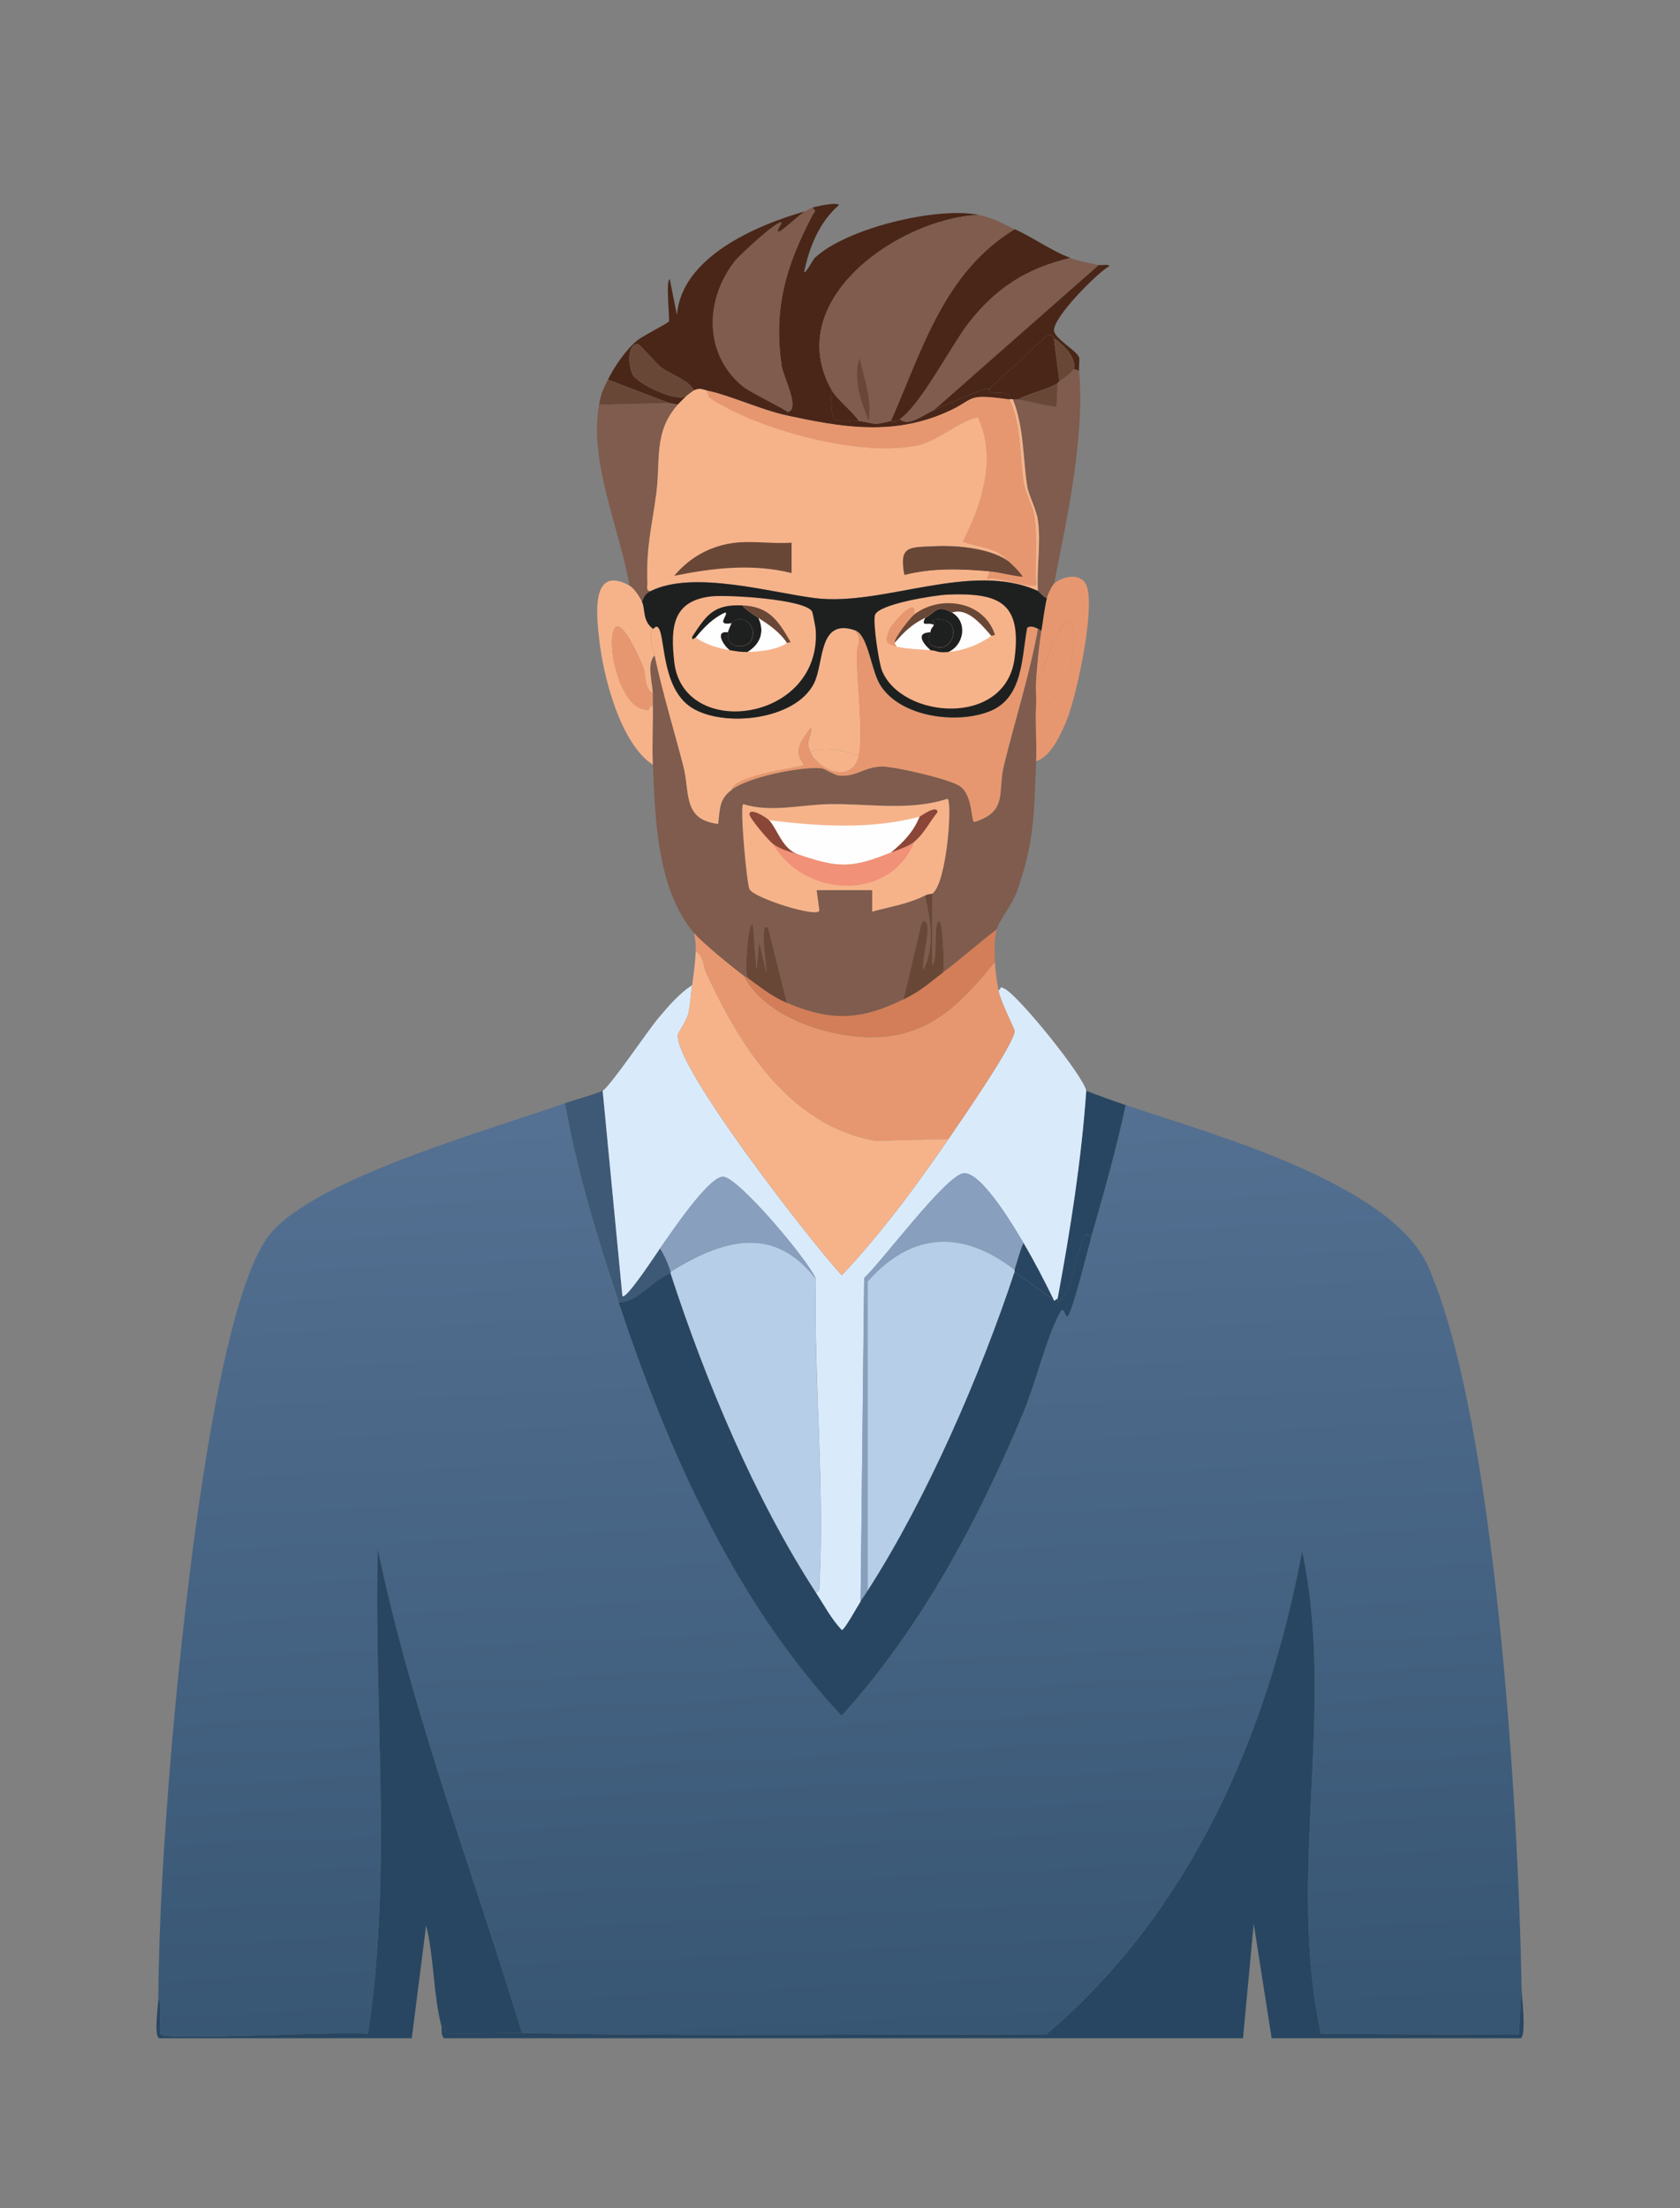 <?xml version="1.0" encoding="UTF-8"?>
<svg id="Layer_1" data-name="Layer 1" xmlns="http://www.w3.org/2000/svg" xmlns:xlink="http://www.w3.org/1999/xlink" viewBox="0 0 216.48 284.55">
  <rect x="0" y="0" width="216.48" height="284.55" fill="#808080" stroke="none"/>
  <defs>
    <style>
      .cls-1 {
        fill: #b6cee7;
      }

      .cls-2 {
        fill: #492618;
      }

      .cls-3 {
        fill: #d9ebfa;
      }

      .cls-4 {
        fill: #3d5975;
      }

      .cls-5 {
        fill: #1e2020;
      }

      .cls-6 {
        fill: #284661;
      }

      .cls-7 {
        fill: url(#linear-gradient);
      }

      .cls-8 {
        fill: #fefeff;
      }

      .cls-9 {
        fill: #889fbe;
      }

      .cls-10 {
        fill: #f6b38a;
      }

      .cls-11 {
        fill: #8a4637;
      }

      .cls-12 {
        fill: #7f5c4d;
      }

      .cls-13 {
        fill: #d37e58;
      }

      .cls-14 {
        fill: #f09178;
      }

      .cls-15 {
        fill: #694737;
      }

      .cls-16 {
        fill: #e7976f;
      }
    </style>
    <linearGradient id="linear-gradient" x1="-680.74" y1="582.92" x2="-656.63" y2="1102.36" gradientTransform="translate(260.21 9.23) scale(.23)" gradientUnits="userSpaceOnUse">
      <stop offset="0" stop-color="#547092"/>
      <stop offset="1" stop-color="#375673"/>
    </linearGradient>
  </defs>
  <g id="Generative_Object" data-name="Generative Object">
    <g>
      <path class="cls-7" d="M72.8,142.18c1.55,8.79,4.13,17.19,6.92,25.62,6.34,19.12,14.9,38.47,28.74,53.32,10.22-11.31,17.58-25.1,23.43-39.12,1.54-3.68,2.93-9.48,4.62-12.7.66-1.26.67.39,1.04.35.54-.07,2.79-9.23,3.12-10.39,1.58-5.58,3.19-11.17,4.39-16.85,10.89,3.7,34.26,10,39.01,20.89,8.68,19.89,11.62,70.3,12,92.91l-.35,6-25.51-.12c-4.44-20.56,1.95-41.7-2.42-62.21-4.43,23.69-14.36,46.54-33.01,62.32-22.5-.13-45.02.27-67.52-.23-6.31-20.74-14.1-41.03-18.58-62.32-.53,20.83,1.9,41.68-1.27,62.44-3.18-.39-25.57.89-26.66.12-.42-.3.25-3.94-.35-4.62.07-10.39.77-20.93,1.62-31.28,1.09-13.25,5.36-57.86,12.7-67.17,5.74-7.28,28.98-13.71,38.09-16.97Z"/>
      <g>
        <path class="cls-6" d="M196.06,256.21c.02,1.04.66,6.12-.12,6.46h-32.08l-2.31-14.77-1.38,14.77H57.22c-.48-.5-.23-1.16-.35-1.62.78-.15.28.77.58.92.44.22,8.45-.03,9.81,0,22.49.5,45.01.1,67.52.23,18.64-15.78,28.57-38.64,33.01-62.32,4.37,20.51-2.02,41.64,2.42,62.21l25.51.12.35-6Z"/>
        <path class="cls-6" d="M67.26,261.98c-1.36-.03-9.37.22-9.81,0-.3-.15.21-1.07-.58-.92-1.05-4.07-.93-8.8-1.96-12.93l-1.85,14.54H20.52c-.73-.33-.12-4.24-.12-5.08.6.68-.08,4.32.35,4.62,1.09.77,23.48-.51,26.66-.12,3.17-20.75.74-41.61,1.27-62.44,4.48,21.29,12.27,41.58,18.58,62.32Z"/>
      </g>
      <path class="cls-4" d="M77.65,140.56l2.54,26.43c.37.71,4.56-5.72,4.85-6.12.6.88,1.06,2,1.38,3,.02.07-.02.16,0,.23-2.43.82-4.1,3.78-6.69,3.69-2.8-8.43-5.38-16.83-6.92-25.62.95-.34,4.38-1.31,4.85-1.62Z"/>
      <path class="cls-6" d="M145.05,142.41c-1.2,5.68-2.8,11.27-4.39,16.85-.6.06-.5-.57-.92.12-1.25,2.01-1.28,6.82-3.35,8.42-.2-.08-.09-.46-.12-.46,1.64-8.86,3.07-17.76,3.69-26.78,1.67.66,3.38,1.27,5.08,1.85Z"/>
      <path class="cls-6" d="M140.66,159.26c-.33,1.16-2.58,10.32-3.12,10.39-.37.04-.38-1.61-1.04-.35-1.69,3.22-3.08,9.01-4.62,12.7-5.85,14.02-13.21,27.82-23.43,39.12-13.84-14.85-22.39-34.2-28.74-53.32,2.59.08,4.26-2.87,6.69-3.69,4.48,13.77,10.82,28.93,18.7,41.09,1.07,1.64,1.99,3.4,3.35,4.85.36-.04,2.09-3.21,2.42-3.69s.61-.9.92-1.38c7.59-11.81,14.5-27.72,18.93-41.09l5.08,3.69c.15.06.22-.2.46-.23.02,0-.08.38.12.46,2.06-1.6,2.1-6.41,3.35-8.42.42-.68.32-.06.92-.12Z"/>
    </g>
    <g>
      <g>
        <path class="cls-3" d="M89.19,126.95c-.15,1.13-.26,2.5-.46,3.58-.15.76-1.36,2.62-1.38,2.77-.56,4.07,17.39,27.04,21.12,31.05,5.11-5.44,9.52-11.4,13.73-17.54,1.33-1.95,8.59-12.4,8.54-13.96,0-.28-1.79-3.68-2.08-5.19.48-.36.05-.61.81-.23,1.8.9,10.26,11.36,10.5,13.16-.63,9.01-2.05,17.91-3.69,26.78-.24.03-.31.29-.46.23-1.23-2.5-2.5-4.99-3.92-7.39-1.1-1.86-5.42-9.26-7.73-9s-10.64,11.53-12.81,13.5l-.46,41.66c-.33.49-2.06,3.66-2.42,3.69-1.36-1.44-2.28-3.2-3.35-4.85.59-.17.44-.6.46-1.04.69-12.78-.74-26.51-.46-39.36-1.05-2.5-9.89-12.95-11.89-13.16-1.88-.2-6.97,7.56-8.19,9.23-.29.4-4.48,6.83-4.85,6.12l-2.54-26.43c1.08-.72,5.78-7.71,7.16-9.35,1.24-1.47,2.74-3.25,4.39-4.27Z"/>
        <path class="cls-1" d="M105.12,164.8c-.28,12.85,1.15,26.58.46,39.36-.02.44.13.87-.46,1.04-7.88-12.15-14.22-27.31-18.7-41.09-.02-.07.02-.16,0-.23,6.6-4.09,13.24-6.16,18.7.92Z"/>
        <path class="cls-9" d="M131.89,160.18c-.49,1.11-.78,2.31-1.15,3.46-6.68-5.18-13.27-4.93-18.93,1.5v39.82c-.31.49-.6.91-.92,1.38l.46-41.66c2.17-1.97,10.54-13.25,12.81-13.5s6.63,7.14,7.73,9Z"/>
        <path class="cls-9" d="M105.12,164.8c-5.45-7.08-12.1-5.01-18.7-.92-.33-1-.79-2.12-1.38-3,1.23-1.68,6.31-9.43,8.19-9.23,2,.21,10.84,10.65,11.89,13.16Z"/>
        <path class="cls-6" d="M135.81,167.57l-5.08-3.69c.02-.07-.02-.16,0-.23.38-1.15.66-2.36,1.15-3.46,1.42,2.4,2.7,4.88,3.92,7.39Z"/>
        <path class="cls-1" d="M130.74,163.65c-.02.07.02.16,0,.23-4.42,13.36-11.34,29.28-18.93,41.09v-39.82c5.66-6.43,12.24-6.68,18.93-1.5Z"/>
      </g>
      <g>
        <g>
          <path class="cls-2" d="M126.12,27.69c-10.25.45-25.54,11-18.93,22.62-.25.58,0,3.35.23,3.58.52.53,2.5.25,3.23.35,2.23.3,1.65.65,4.15,0,.06-.01.22.43,1.15-.23,1.12,1.07,3.12-.63,4.39-1.15,1.48-.61,6.18-2.87,7.16-2.77.02,0-.08.43.12.46.77.14,2.63-.19,2.65.92-.08-.01-.16.01-.23,0-6.3-.86-3.84.05-9.12,2.08-6.59,2.53-12.76,1.45-19.5,0-.02-.14.04-.4,0-.46,1.83-.14-.5-4.55-.69-5.89-1.1-7.46.54-12.93,3.92-19.39.29-.56.63-.6,0-1.04.52-.17,3.14-.77,3.46-.35-2.55,2.21-3.82,5.41-4.5,8.66.28.11,1.12-1.59,1.38-1.85,4.1-3.84,15.74-6.62,21.12-5.54Z"/>
          <path class="cls-12" d="M104.65,26.77c.63.44.29.48,0,1.04-3.38,6.46-5.02,11.93-3.92,19.39.2,1.34,2.53,5.75.69,5.89-.17-.28-4.77-2.51-5.66-3.23-5.05-4.09-5.07-11.16-1.04-16.27.43-.55,5.78-5.59,6-4.85-1.88,3.04,2.01-.97,3-1.5.31-.17.58-.35.92-.46Z"/>
          <path class="cls-2" d="M103.73,27.23c-.99.53-4.88,4.54-3,1.5-.22-.75-5.57,4.3-6,4.85-4.03,5.11-4.02,12.18,1.04,16.27.89.72,5.49,2.95,5.66,3.23.04.06-.02.32,0,.46-3.46-.74-7.24-2.58-10.39-3.23-.73-.15-.77-.34-1.62,0-.67-1.36-2.95-2.02-4.27-3-.5-.37-2.75-3.02-3-3-1.43.12-1.18,3-.58,4.04.65,1.12,5.72,3.61,6.92,2.65-.07.05-1.04,1.02-1.15,1.15l-1.15-.23-7.85-3c.86-1.74,2.3-3.83,3.81-5.08.65-.54,3.96-2.2,4.04-2.42.13-.34-.44-5.42.12-5.42l.92,4.62c.56-7.49,10.23-11.6,16.5-13.39Z"/>
          <path class="cls-12" d="M86.19,51.93l1.15.23c-3.14,3.55-2.21,7.12-2.77,11.43s-1.32,6.72-1.15,11.54c.01.42-.23,1.14.46,1.04-.73.36-.85.66-1.15,1.38-.24-.52-.99-1.73-1.62-2.08-1.25-7.33-5.25-15.89-3.92-23.31l9-.23Z"/>
          <path class="cls-12" d="M141.58,34.16l-21.24,18.7c-1.27.52-3.26,2.22-4.39,1.15,2.79-1.97,6.65-9.62,9-12.58,3.54-4.45,7.38-6.85,12.93-8.19,1.19.43,2.47.65,3.69.92Z"/>
          <path class="cls-12" d="M139.05,47.77c.75,8.64-1.56,19-3.23,27.47-.3.27-.81,1.4-.92,1.85-.32-.02-1.07-.89-1.15-.92-.18-2.98.41-6.16,0-9.12-.19-1.37-1.2-3.21-1.38-4.39-.56-3.66-.4-7.57-1.85-11.19.22.03.47-.04.69,0,.65.1,4.74,1.11,4.96.92l.12-3s-.01-.07.23-.23c.48-.32,1.67-1.12,1.85-1.62l.69.23Z"/>
          <path class="cls-2" d="M137.89,33.23c-5.55,1.35-9.39,3.75-12.93,8.19-2.35,2.96-6.21,10.61-9,12.58-.93.66-1.1.22-1.15.23,4.05-9.24,6.82-19.12,15.93-24.7,2.39,1.07,4.87,2.87,7.16,3.69Z"/>
          <path class="cls-2" d="M139.05,47.77l-.69-.23c.47-1.29-1.43-3.3-2.54-3.92-.11-.06-.17-.63-.81-.46l-7.5,6.92c-.97-.1-5.68,2.16-7.16,2.77l21.24-18.7c.34.08,1.18-.15,1.38.12-1.7.99-7.19,6.55-7.16,8.31.02,1.01,2.96,2.63,3.23,3.46.11.35-.04,1.25,0,1.73Z"/>
          <path class="cls-15" d="M86.19,51.93l-9,.23c.29-1.6.47-1.85,1.15-3.23l7.85,3Z"/>
          <path class="cls-2" d="M110.65,54.24c-.73-.1-2.71.18-3.23-.35-.23-.23-.48-3-.23-3.58.66,1.16,2.67,2.72,3.46,3.92Z"/>
          <g>
            <path class="cls-12" d="M130.74,29.54c-9.11,5.58-11.87,15.46-15.93,24.7-2.5.65-1.93.3-4.15,0-.79-1.2-2.8-2.77-3.46-3.92-6.62-11.62,8.68-22.17,18.93-22.62,2,.4,2.9,1.08,4.62,1.85Z"/>
            <path class="cls-15" d="M110.77,46.16c.56,2.66,1.63,5.33,1.15,8.08-.96-2.57-2.05-5.32-1.15-8.08Z"/>
          </g>
          <path class="cls-2" d="M135.81,43.62l.69,5.54c-.24.16-.22.22-.23.23-1.51.9-3.53,1.23-5.08,2.08-.22-.04-.47.03-.69,0-.08-.01-.16.01-.23,0-.03-1.11-1.89-.78-2.65-.92-.2-.04-.09-.46-.12-.46l7.5-6.92c.64-.17.7.4.81.46Z"/>
          <path class="cls-15" d="M89.42,50.31c-.05.02-.72.55-.92.69-1.2.96-6.28-1.53-6.92-2.65-.6-1.04-.85-3.92.58-4.04.25-.02,2.5,2.63,3,3,1.32.99,3.6,1.64,4.27,3Z"/>
          <path class="cls-15" d="M138.35,47.54c-.18.49-1.37,1.3-1.85,1.62l-.69-5.54c1.11.62,3.01,2.63,2.54,3.92Z"/>
          <path class="cls-15" d="M136.28,49.39l-.12,3c-.23.18-4.31-.82-4.96-.92,1.55-.85,3.57-1.18,5.08-2.08Z"/>
        </g>
        <g>
          <path class="cls-12" d="M134.2,81.24c-.35,2.15-.55,4.3-.69,6.46-.07,1.07.05,2.16,0,3.23-.12,2.36.1,4.81,0,7.16-.28,6.85-.19,10.43-2.54,16.97-.51,1.43-2.23,3.56-2.54,4.73-2.36,1.78-4.56,3.77-6.92,5.54.26-.89-.08-6.24-.35-6.46-1.05-.87-.2,5.27-1.04,5.42v-9.12c1.89-1.28,2.65-12,1.96-12.23-4.91,1.62-10.17.6-15.23.69-3.66.06-7.46,1.12-11.08,0-.46.3.45,10.22.81,10.96.55,1.12,8.67,3.7,9,2.77l-.35-2.65h7.16v2.77c2.28-.63,4.67-.99,6.81-2.08.66,3.16,1.33,6.55-.23,9.58-.19-1.52.89-4.68.46-6-.13-.39-.49-.37-.69,0l-2.31,9.81c-5.35,2.68-9.38,2.89-15,.46l-2.42-9.69c-1.24-1.01-.11,5.48-.23,5.77l-.92-3.92-.35,3.58-.46-5.77c-.61-.88-1.12,6.31-.69,6.81-.09-.06-.37-.17-.46-.23-1.42-1.05-5.43-4.32-6.46-5.54-4.79-5.67-5.02-14.73-5.31-21.7-.11-2.53.04-5.09,0-7.62,0-.53.02-1.1,0-1.62-.04-1.32-.81-3.82.23-4.85,1.03,4.77,2.46,9.47,3.69,14.2.9,3.46-.13,6.95,4.5,7.5.24-1.94.1-3.16,1.73-4.39,2.18-1.65,8.97-3.04,11.66-2.77.21.02,1.67.87,2.08.92,2.26.28,3.31-1.08,5.54-1.15,1.62-.05,8.88,1.63,10.16,2.54,1.71,1.22,1.39,4.47,1.85,4.62,4.36-1.39,2.97-3.79,3.81-7.27,1.42-5.89,3.31-11.68,4.39-17.66.19.07.28.21.46.23Z"/>
          <g>
            <path class="cls-16" d="M95.88,125.79c2.77,5.46,11.55,8.18,17.43,7.85,6.9-.39,10.83-4.7,14.89-9.69.04,1.08.26,2.61.46,3.69.29,1.51,2.07,4.91,2.08,5.19.05,1.56-7.21,12.02-8.54,13.96l-9.35.23c-11.2-1.92-17.6-12.45-21.81-21.58-.47-1.03-.25-2.04-1.38-2.89.03-.8-.07-1.53-.23-2.31,1.03,1.22,5.04,4.49,6.46,5.54Z"/>
            <path class="cls-10" d="M122.2,146.8c-4.21,6.14-8.62,12.11-13.73,17.54-3.73-4.01-21.68-26.98-21.12-31.05.02-.15,1.24-2.01,1.38-2.77.21-1.08.31-2.45.46-3.58.19-1.37.41-3.02.46-4.39,1.14.85.91,1.86,1.38,2.89,4.22,9.13,10.62,19.66,21.81,21.58l9.35-.23Z"/>
            <path class="cls-13" d="M128.43,119.79c-.34,1.25-.28,2.86-.23,4.15-4.06,4.99-7.98,9.3-14.89,9.69-5.87.33-14.66-2.39-17.43-7.85.09.06.37.17.46.23,1.73,1.24,3.06,2.36,5.08,3.23,5.62,2.43,9.65,2.22,15-.46,2.4-1.2,3.11-1.99,5.08-3.46,2.37-1.77,4.57-3.76,6.92-5.54Z"/>
          </g>
          <path class="cls-10" d="M110.19,81.24c.99,1.23.25,1.99.23,2.89-.08,3.46.91,10.51.23,13.27-1.81-.59-4.46-1.32-6.23-.46-.68-1.45.08-1.73.12-3.23-1.26,1.8-2.44,2.94-.92,4.85-.33.38-8.83,1.24-9.35,3.23-1.63,1.23-1.49,2.44-1.73,4.39-4.63-.56-3.6-4.04-4.5-7.5-1.23-4.72-2.67-9.42-3.69-14.2-.24-1.13-.82-2.31-.23-3.46.13.1.32-.36.58-.23,1.12.56.42,7.81,4.39,10.39s13.43,1.68,15.81-3.12c1.32-2.66.52-8.47,5.31-6.81Z"/>
          <path class="cls-16" d="M133.74,81.01c-1.07,5.98-2.96,11.77-4.39,17.66-.84,3.48.56,5.88-3.81,7.27-.46-.15-.14-3.39-1.85-4.62-1.27-.91-8.54-2.59-10.16-2.54-2.23.08-3.28,1.43-5.54,1.15-.41-.05-1.87-.9-2.08-.92-2.69-.27-9.48,1.12-11.66,2.77.52-2,9.01-2.85,9.35-3.23-1.52-1.91-.34-3.04.92-4.85-.04,1.5-.79,1.78-.12,3.23,1.07,2.29,5.32,4.19,6.23.46.68-2.76-.31-9.81-.23-13.27.02-.9.76-1.66-.23-2.89,1.68.59,2.05,5.15,3.23,7.04,2.6,4.19,9.92,5.12,14.2,3.35s4.02-6.94,4.73-10.73c.5-.31.92-.07,1.38.12Z"/>
          <g>
            <path class="cls-10" d="M81.11,75.47c.62.34,1.38,1.55,1.62,2.08.45.99.05,2.44,1.38,3.46-.59,1.15-.01,2.34.23,3.46-1.04,1.03-.27,3.53-.23,4.85-1.06-.41-.97-2.57-1.15-3.12-.22-.63-3.09-7.48-3.92-4.85-.76,2.38.9,9.36,3.81,10.04,1.36.32.32-.28,1.27-.46.04,2.53-.11,5.09,0,7.62-4.19-2.73-6.41-11.43-6.92-16.27-.31-2.87-1.14-9.59,3.92-6.81Z"/>
            <path class="cls-16" d="M84.11,89.32c.02.52,0,1.08,0,1.62-.95.18.09.78-1.27.46-2.91-.68-4.56-7.67-3.81-10.04.84-2.63,3.71,4.22,3.92,4.85.19.55.09,2.7,1.15,3.12Z"/>
          </g>
          <g>
            <path class="cls-16" d="M133.51,98.09c.1-2.35-.12-4.79,0-7.16,3.64.42,5.65-8,4.62-10.27-1.31-2.87-3.86,6.93-4.62,7.04.15-2.16.35-4.32.69-6.46.16-.97.41-3,.69-4.15.11-.45.63-1.57.92-1.85,1.05-.97,3.41-1.49,4.15.12,1.28,2.75-1.26,14.47-2.54,17.54-.69,1.66-2.04,4.71-3.92,5.19Z"/>
            <path class="cls-16" d="M133.51,90.94c.05-1.07-.07-2.17,0-3.23.76-.11,3.31-9.91,4.62-7.04,1.04,2.27-.98,10.7-4.62,10.27Z"/>
          </g>
          <path class="cls-15" d="M120.12,115.17v9.12c.84-.15,0-6.29,1.04-5.42.27.22.6,5.57.35,6.46-1.97,1.47-2.67,2.26-5.08,3.46l2.31-9.81c.2-.37.57-.39.69,0,.43,1.32-.65,4.48-.46,6,1.56-3.02.9-6.42.23-9.58.38-.19.88-.2.92-.23Z"/>
          <path class="cls-15" d="M101.42,129.25c-2.02-.87-3.35-1.99-5.08-3.23-.43-.5.08-7.69.69-6.81l.46,5.77.35-3.58.92,3.92c.13-.29-1.01-6.78.23-5.77l2.42,9.69Z"/>
          <path class="cls-16" d="M101.42,53.55c6.74,1.45,12.92,2.53,19.5,0,5.27-2.03,2.82-2.94,9.12-2.08,1.6,3.38,1.28,7.28,1.85,10.73.23,1.39,1.18,2.97,1.38,4.39.43,2.93.04,5.85.23,8.77-.16.74-5.85-1.41-6.35-.58l.35-1.15c1.44.13,2.83.56,4.27.69-.29-.54-1.52-1.77-1.96-2.08-1.45-1.72-3.82-1.7-5.77-2.42,2.5-4.86,4.4-10.79,1.96-16.04-2.71.62-5.09,3.12-8.08,3.69-7.33,1.41-20.34-2.08-26.54-6.23-.04-.03-.2-.76-.35-.92,3.15.65,6.93,2.49,10.39,3.23Z"/>
          <path class="cls-10" d="M110.65,97.4c-.92,3.73-5.17,1.83-6.23-.46,1.77-.86,4.42-.13,6.23.46Z"/>
          <g>
            <path class="cls-10" d="M120.12,115.17s-.55.04-.92.23c-2.14,1.09-4.53,1.45-6.81,2.08v-2.77h-7.16l.35,2.65c-.34.93-8.46-1.65-9-2.77-.36-.74-1.27-10.66-.81-10.96,3.62,1.12,7.42.06,11.08,0,5.07-.09,10.33.92,15.23-.69.68.23-.07,10.95-1.96,12.23Z"/>
            <path class="cls-8" d="M118.5,105.25c-.75,1.9-2.13,3.34-3.69,4.62-5.1,2.06-6.8,2.02-12,.23-2.03-.73-2.65-3.26-3.69-4.39,6.58.78,12.9,1.21,19.39-.46Z"/>
            <path class="cls-14" d="M117.81,108.48c-3.1,7.82-14.3,7.21-18.23.23.98.75,2.11,1,3.23,1.38,5.21,1.79,6.9,1.83,12-.23.91-.37,2.24-.76,3-1.38Z"/>
            <path class="cls-11" d="M99.11,105.71c1.04,1.12,1.66,3.65,3.69,4.39-1.12-.39-2.25-.63-3.23-1.38-.58-.45-3.03-3.32-3-3.81.05-.88,2.15.39,2.54.81Z"/>
            <path class="cls-11" d="M117.81,108.48c-.76.62-2.09,1.02-3,1.38,1.57-1.27,2.94-2.71,3.69-4.62.12-.03,2.23-1.62,2.31-.58-1.03,1.25-1.72,2.76-3,3.81Z"/>
          </g>
          <g>
            <path class="cls-10" d="M91.04,50.31c.15.16.31.9.35.92,6.21,4.15,19.22,7.64,26.54,6.23,2.99-.57,5.37-3.08,8.08-3.69,2.44,5.25.54,11.19-1.96,16.04,1.95.73,4.32.7,5.77,2.42-2.36-1.61-6.54-1.98-9.35-1.85-3.31.16-4.64-.1-3.92,3.69,3.6-.91,7.29-.79,10.96-.46l-.35,1.15c.5-.83,6.19,1.32,6.35.58-.2-2.92.2-5.84-.23-8.77-.21-1.42-1.16-2.99-1.38-4.39-.56-3.45-.25-7.35-1.85-10.73.08.01.16-.01.23,0s.16-.01.23,0c1.45,3.62,1.28,7.54,1.85,11.19.18,1.17,1.2,3.02,1.38,4.39.41,2.96-.18,6.14,0,9.12-8.64-3.91-19.89,2.03-28.74.92-5.6-.7-15.64-3.63-21.12-.92-.69.1-.45-.62-.46-1.04-.16-4.82.58-7.15,1.15-11.54s-.37-7.87,2.77-11.43c.12-.13,1.09-1.11,1.15-1.15.2-.15.87-.67.92-.69.84-.34.89-.15,1.62,0Z"/>
            <path class="cls-15" d="M94.84,69.93c2.24-.24,4.87.18,7.16,0v3.92c-5.04-1.26-10.12-.66-15.12.35,2.04-2.43,4.77-3.93,7.96-4.27Z"/>
          </g>
          <path class="cls-15" d="M129.81,72.24c.44.3,1.67,1.54,1.96,2.08-1.44-.13-2.83-.56-4.27-.69-3.67-.33-7.37-.45-10.96.46-.72-3.8.61-3.54,3.92-3.69,2.81-.13,6.99.23,9.35,1.85Z"/>
          <g>
            <path class="cls-5" d="M133.74,76.17c.08.04.84.9,1.15.92-.28,1.16-.54,3.19-.69,4.15-.18-.02-.28-.16-.46-.23-.46-.18-.88-.43-1.38-.12-.72,3.8-.51,8.98-4.73,10.73s-11.59.84-14.2-3.35c-1.18-1.89-1.55-6.46-3.23-7.04-4.79-1.66-3.99,4.15-5.31,6.81-2.38,4.8-11.72,5.78-15.81,3.12s-3.26-9.83-4.39-10.39c-.26-.13-.45.33-.58.23-1.34-1.02-.93-2.47-1.38-3.46.3-.72.42-1.02,1.15-1.38,5.48-2.71,15.52.22,21.12.92,8.84,1.11,20.1-4.84,28.74-.92Z"/>
            <g>
              <path class="cls-10" d="M91.61,76.86c1.99-.24,12.18.34,13.04,1.96.07.13.45,2.1.46,2.31.79,11.94-17.11,14.33-18.23,4.15-.49-4.46-.22-7.83,4.73-8.42Z"/>
              <g>
                <path class="cls-5" d="M95.65,78.01c.39.55,1.49,1.24,2.08,1.62.84,1.78.27,3.37-1.38,4.39-.92.02-1.44-.09-2.31-.23-.63-.35-2.14-2.55-.23-2.31-.21,2.34,2.49,2.11,3,1.04.96-2-1.48-3.62-2.54-2.19-2.2.38-.31-1.16-.81-1.38-1.56.71-2.74,1.91-3.81,3.23-.13-.09-.48.55-.46-.12,1.88-2.86,2.79-4.2,6.46-4.04Z"/>
                <path class="cls-8" d="M94.27,80.32s-.46,1.09-.46,1.15c-1.91-.25-.4,1.96.23,2.31-1.56-.26-3.07-.7-4.39-1.62,1.07-1.33,2.25-2.53,3.81-3.23.49.22-1.39,1.76.81,1.38Z"/>
                <path class="cls-8" d="M101.42,82.86c-1.35.89-3.45,1.12-5.08,1.15,1.65-1.02,2.23-2.61,1.38-4.39,1.27.81,2.71,1.76,3.69,3.23Z"/>
                <path class="cls-15" d="M101.42,82.86c-.99-1.47-2.42-2.42-3.69-3.23-.59-.38-1.69-1.06-2.08-1.62,3.49.16,4.63,1.99,6.23,4.73l-.46.12Z"/>
                <path class="cls-5" d="M93.8,81.47c0-.06.42-1.1.46-1.15,1.06-1.43,3.49.19,2.54,2.19-.51,1.07-3.21,1.3-3-1.04Z"/>
              </g>
            </g>
            <g>
              <path class="cls-10" d="M122.08,76.63c6.65-.26,9.59.99,8.66,8.19-1.16,8.94-14.53,7.83-17.08,1.62-.43-1.04-1.18-6.19-.92-7.16.39-1.44,7.79-2.59,9.35-2.65Z"/>
              <g>
                <path class="cls-8" d="M127.74,81.94c-1.66,1.19-3.55,1.89-5.54,2.08,2.06-.91,2.5-3.9.46-5.08,2.08-.71,3.89,1.67,5.08,3Z"/>
                <path class="cls-5" d="M122.66,78.94c2.04,1.17,1.6,4.17-.46,5.08-1.49.14-1.32-.16-2.31-.23-1.01-.88-1.96-2.27,0-2.31-.08.47-.68,1.4.58,1.85,2.63.93,3.76-4.13-.23-3.46-.25.12.28.39.12.69-.64-.45-1.8.37-1.15-.92,1.34-.7,1.49-1.83,3.46-.69Z"/>
                <path class="cls-15" d="M127.74,81.94c-1.19-1.33-3-3.71-5.08-3-1.97-1.13-2.12,0-3.46.69-1.82.94-2.56,1.7-3.92,3.23-.2-.51,2.03-3.31,2.54-3.69,3.35-2.54,8.99-1.76,10.39,2.65l-.46.12Z"/>
                <path class="cls-8" d="M119.2,79.63c-.65,1.29.51.47,1.15.92-.22.4-.37.39-.46.92-1.96.04-1.01,1.43,0,2.31-1.31-.1-3.13-.15-4.39-.46-.02-.19-.16-.27-.23-.46,1.36-1.53,2.1-2.29,3.92-3.23Z"/>
                <path class="cls-16" d="M117.81,79.17c-.51.38-2.74,3.18-2.54,3.69.07.19.21.28.23.46-1.44-.36-1.51-.69-.92-2.19.3-.76,3.69-4.6,3.23-1.96Z"/>
                <path class="cls-5" d="M119.89,81.47c.09-.54.24-.53.46-.92.17-.31-.37-.57-.12-.69,3.99-.67,2.86,4.39.23,3.46-1.26-.45-.66-1.38-.58-1.85Z"/>
              </g>
            </g>
          </g>
        </g>
      </g>
    </g>
  </g>
</svg>